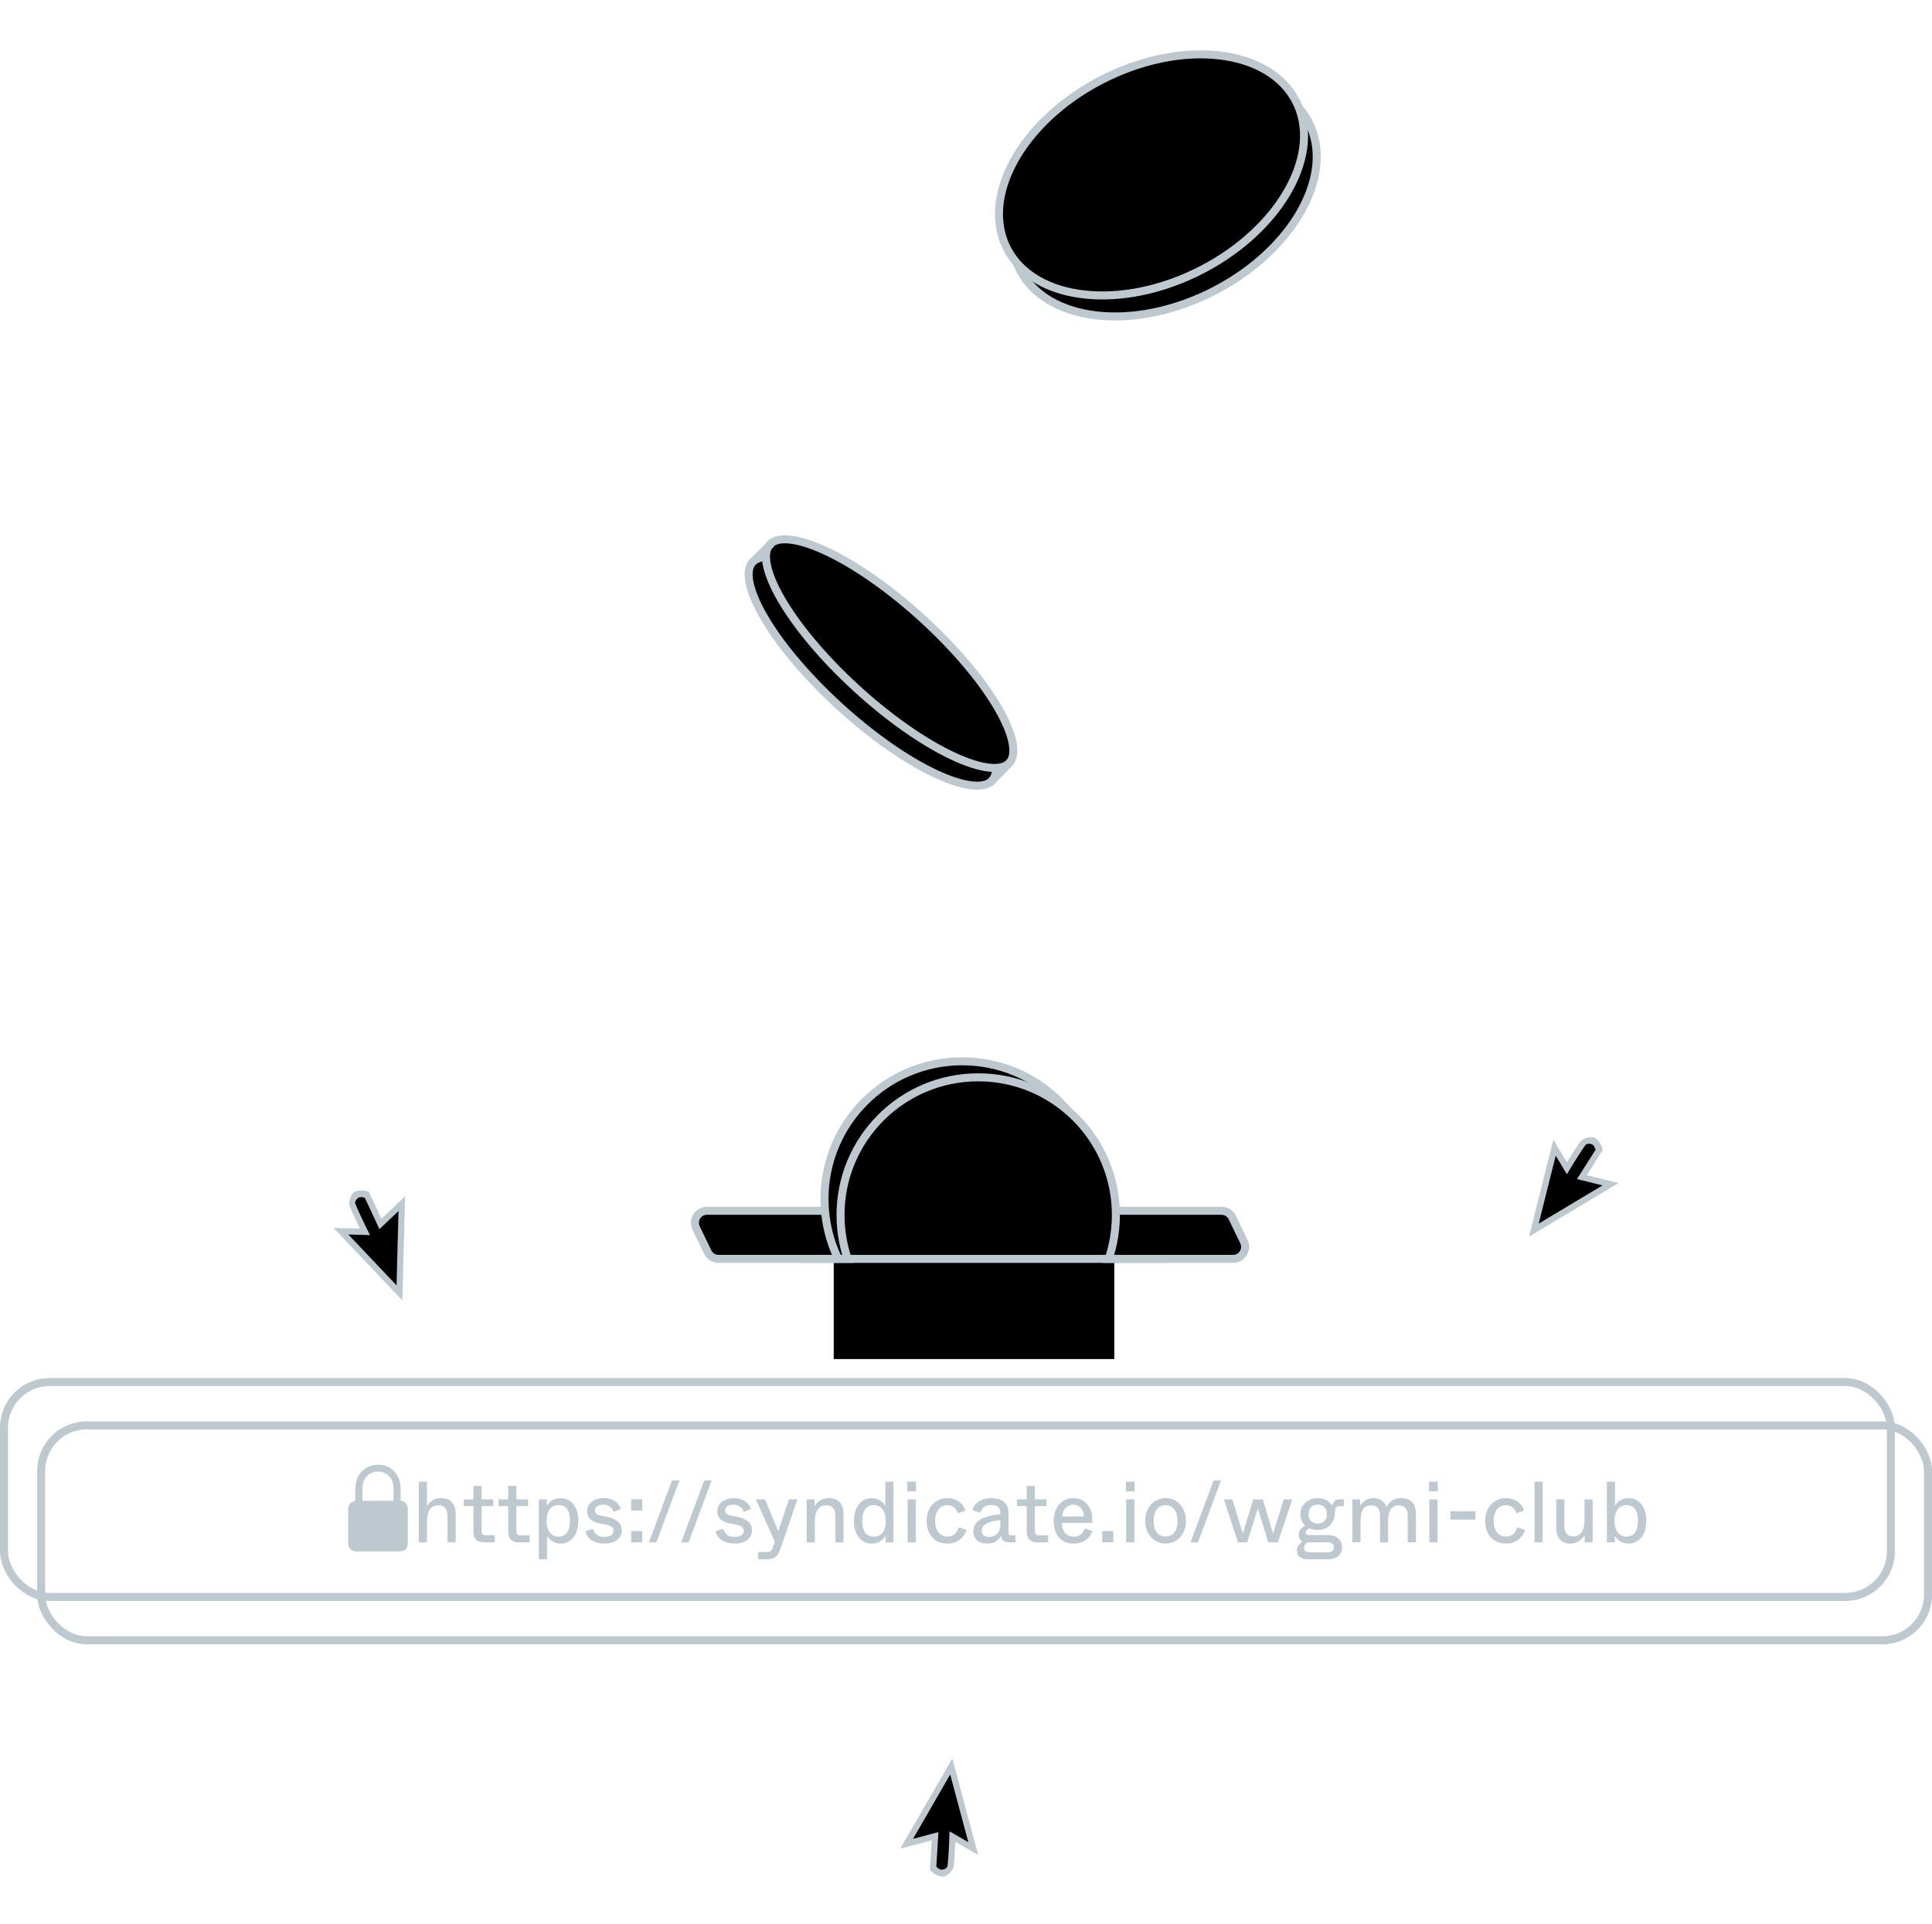 <svg width="241" height="240" viewBox="0 0 241 240" fill="none" xmlns="http://www.w3.org/2000/svg">
<path d="M53.262 192.422V190.108C53.262 189.351 53.284 187.793 54.69 187.793C55.382 187.793 55.825 188.183 55.825 189.145V192.422H56.842V188.907C56.842 187.718 56.269 186.907 55.047 186.907C53.825 186.907 53.36 187.696 53.262 187.956V186.842V184.852H52.246V192.422H53.262ZM61.73 192.422V191.546H60.605C60.238 191.546 60.076 191.384 60.076 191.016V187.902H61.525V187.058H60.076V185.382H59.059V187.058H57.837V187.902H59.059V191.103C59.059 191.989 59.524 192.422 60.411 192.422H61.73ZM66.071 192.422V191.546H64.946C64.578 191.546 64.416 191.384 64.416 191.016V187.902H65.865V187.058H64.416V185.382H63.4V187.058H62.178V187.902H63.4V191.103C63.4 191.989 63.865 192.422 64.751 192.422H66.071ZM68.237 194.531V192.638V191.611C68.497 192.054 69.005 192.573 69.946 192.573C71.211 192.573 72.141 191.492 72.141 189.74C72.141 187.977 71.211 186.907 69.946 186.907C69.005 186.907 68.465 187.426 68.205 187.869V187.058H67.221V194.531H68.237ZM69.654 191.708C68.8 191.708 68.183 191.048 68.183 189.729C68.183 188.41 68.8 187.772 69.654 187.772C70.487 187.772 71.092 188.269 71.092 189.729C71.092 191.178 70.487 191.708 69.654 191.708ZM75.375 192.573C76.759 192.573 77.559 191.924 77.559 190.908C77.559 189.718 76.37 189.372 75.753 189.243L75.115 189.124C74.369 188.983 74.207 188.778 74.207 188.431C74.207 188.053 74.531 187.718 75.245 187.718C76.088 187.718 76.413 188.248 76.543 188.615L77.44 188.269C77.224 187.588 76.586 186.907 75.256 186.907C74.142 186.907 73.234 187.566 73.234 188.529C73.234 189.556 74.001 189.902 74.921 190.086L75.57 190.205C76.305 190.346 76.532 190.616 76.532 190.994C76.532 191.47 76.132 191.741 75.386 191.741C74.51 191.741 74.12 191.276 73.98 190.724L73.017 191.038C73.244 192.054 74.25 192.573 75.375 192.573ZM80.112 188.453V187.047H78.728V188.453H80.112ZM80.112 192.422V191.016H78.728V192.422H80.112ZM84.749 184.701L81.872 192.422H80.942L83.819 184.701H84.749ZM88.772 184.701L85.896 192.422H84.966L87.842 184.701H88.772ZM91.617 192.573C93.001 192.573 93.802 191.924 93.802 190.908C93.802 189.718 92.612 189.372 91.996 189.243L91.358 189.124C90.611 188.983 90.449 188.778 90.449 188.431C90.449 188.053 90.774 187.718 91.487 187.718C92.331 187.718 92.655 188.248 92.785 188.615L93.683 188.269C93.466 187.588 92.828 186.907 91.498 186.907C90.384 186.907 89.476 187.566 89.476 188.529C89.476 189.556 90.244 189.902 91.163 190.086L91.812 190.205C92.547 190.346 92.774 190.616 92.774 190.994C92.774 191.47 92.374 191.741 91.628 191.741C90.752 191.741 90.363 191.276 90.222 190.724L89.26 191.038C89.487 192.054 90.492 192.573 91.617 192.573ZM97.49 189.837C97.242 190.562 97.177 190.767 97.079 191.059C96.982 190.8 96.885 190.562 96.528 189.729L95.425 187.058H94.289L96.658 192.357L96.387 193.125C96.236 193.536 96.02 193.622 95.652 193.622H94.571V194.531H95.684C96.625 194.531 97.025 194.195 97.371 193.179L99.48 187.058H98.41L97.49 189.837ZM101.641 192.422V190.108C101.641 189.351 101.662 187.793 103.068 187.793C103.76 187.793 104.204 188.183 104.204 189.145V192.422H105.22V188.907C105.22 187.718 104.68 186.907 103.36 186.907C102.236 186.907 101.716 187.696 101.608 187.956V187.058H100.624V192.422H101.641ZM108.724 192.573C109.665 192.573 110.195 192.054 110.455 191.611V192.422H111.449V184.852H110.433V186.842V187.88C110.173 187.437 109.654 186.907 108.724 186.907C107.459 186.907 106.518 187.988 106.518 189.751C106.518 191.503 107.459 192.573 108.724 192.573ZM109.005 191.708C108.184 191.708 107.567 191.211 107.567 189.751C107.567 188.302 108.184 187.772 109.005 187.772C109.871 187.772 110.487 188.431 110.487 189.751C110.487 191.07 109.871 191.708 109.005 191.708ZM114.261 186.063V184.852H113.18V186.063H114.261ZM114.24 192.422V187.058H113.212V192.422H114.24ZM118.196 192.573C119.407 192.573 120.218 191.87 120.575 190.875L119.612 190.54C119.429 191.135 119.028 191.697 118.185 191.697C117.331 191.697 116.649 191.07 116.649 189.74C116.649 188.431 117.341 187.783 118.174 187.783C118.92 187.783 119.31 188.258 119.493 188.788L120.445 188.464C120.175 187.62 119.407 186.907 118.185 186.907C116.682 186.907 115.59 188.064 115.59 189.74C115.59 191.47 116.628 192.573 118.196 192.573ZM123.14 192.573C123.995 192.573 124.514 192.195 124.892 191.611C124.957 192.065 125.108 192.422 125.887 192.422H126.666V191.557H126.114C125.865 191.557 125.801 191.492 125.801 191.243V188.788C125.801 187.631 125.108 186.907 123.659 186.907C122.243 186.907 121.475 187.674 121.302 188.41L122.275 188.723C122.416 188.313 122.719 187.761 123.659 187.761C124.449 187.761 124.784 188.139 124.784 188.756V188.918C123.043 189.059 121.41 189.556 121.41 191.038C121.41 191.989 122.091 192.573 123.14 192.573ZM123.411 191.741C122.773 191.741 122.459 191.438 122.459 190.951C122.459 190.097 123.53 189.783 124.784 189.653V190.205C124.784 191.276 124.092 191.741 123.411 191.741ZM130.744 192.422V191.546H129.619C129.252 191.546 129.089 191.384 129.089 191.016V187.902H130.539V187.058H129.089V185.382H128.073V187.058H126.851V187.902H128.073V191.103C128.073 191.989 128.538 192.422 129.425 192.422H130.744ZM133.918 192.573C135.032 192.573 135.886 192.054 136.275 191.027L135.345 190.692C135.194 191.07 134.815 191.719 133.95 191.719C133.215 191.719 132.501 191.286 132.458 190H136.232C136.427 188.248 135.475 186.907 133.875 186.907C132.48 186.907 131.441 188.01 131.441 189.762C131.441 191.568 132.425 192.573 133.918 192.573ZM132.48 189.188C132.566 188.258 133.182 187.718 133.875 187.718C134.588 187.718 135.194 188.226 135.205 189.188H132.48ZM138.882 192.422V191.016H137.498V192.422H138.882ZM141.529 186.063V184.852H140.447V186.063H141.529ZM141.507 192.422V187.058H140.48V192.422H141.507ZM145.398 192.573C146.837 192.573 147.94 191.384 147.94 189.751C147.94 188.118 146.88 186.907 145.398 186.907C143.917 186.907 142.846 188.118 142.846 189.751C142.846 191.362 143.949 192.573 145.398 192.573ZM145.398 191.697C144.512 191.697 143.906 191.07 143.906 189.762C143.906 188.442 144.512 187.783 145.398 187.783C146.274 187.783 146.88 188.442 146.88 189.762C146.88 191.07 146.274 191.697 145.398 191.697ZM152.316 184.701L149.439 192.422H148.509L151.386 184.701H152.316ZM155.571 192.422L156.382 189.826C156.696 188.832 156.793 188.496 156.902 188.172L157.41 189.837L158.199 192.422H159.4L161.206 187.058H160.135L159.367 189.524C159.032 190.638 158.891 191.081 158.805 191.33L158.361 189.848L157.518 187.058H156.328L155.55 189.61C155.225 190.67 155.106 191.059 155.031 191.34L154.49 189.556L153.733 187.058H152.673L154.425 192.422H155.571ZM165.705 194.531C166.635 194.531 167.413 194.033 167.413 193.027C167.413 192.13 166.732 191.524 165.683 191.524H163.358C162.991 191.524 162.882 191.351 162.882 191.178C162.882 190.984 163.066 190.789 163.358 190.67C163.661 190.832 164.007 190.875 164.375 190.875C165.575 190.875 166.408 190.097 166.505 188.886L166.527 188.626C166.57 188.01 166.743 187.902 167.197 187.902H167.641V187.058H167.089C166.538 187.058 166.3 187.393 166.202 187.858C165.954 187.437 165.359 186.907 164.364 186.907C163.109 186.907 162.201 187.772 162.201 188.907C162.201 189.545 162.482 190.032 162.796 190.313C162.428 190.551 161.996 190.919 161.996 191.449C161.996 191.881 162.169 192.141 162.471 192.325C162.158 192.519 161.779 192.909 161.779 193.449C161.779 194.076 162.158 194.531 163.207 194.531H165.705ZM164.375 190.075C163.672 190.075 163.218 189.61 163.218 188.896C163.218 188.194 163.672 187.707 164.375 187.707C165.078 187.707 165.532 188.194 165.532 188.896C165.532 189.61 165.078 190.075 164.375 190.075ZM163.488 193.665C162.969 193.665 162.677 193.536 162.677 193.103C162.677 192.768 162.893 192.53 163.066 192.422H165.575C166.008 192.422 166.386 192.53 166.386 193.038C166.386 193.547 166.008 193.665 165.575 193.665H163.488ZM169.715 192.422V189.891C169.715 189.156 169.769 187.804 171.023 187.804C171.704 187.804 172.159 188.161 172.159 189.145V192.422H173.154V189.891C173.154 189.156 173.186 187.804 174.473 187.804C175.154 187.804 175.598 188.161 175.598 189.145V192.422H176.625V188.864C176.625 187.588 175.954 186.907 174.765 186.907C173.694 186.907 173.197 187.534 172.97 188.021C172.689 187.328 172.083 186.907 171.304 186.907C170.385 186.907 169.909 187.469 169.682 187.869V187.058H168.698V192.422H169.715ZM179.346 186.063V184.852H178.265V186.063H179.346ZM179.325 192.422V187.058H178.298V192.422H179.325ZM184.049 189.589V188.54H180.934V189.589H184.049ZM187.864 192.573C189.076 192.573 189.887 191.87 190.243 190.875L189.281 190.54C189.097 191.135 188.697 191.697 187.854 191.697C186.999 191.697 186.318 191.07 186.318 189.74C186.318 188.431 187.01 187.783 187.843 187.783C188.589 187.783 188.978 188.258 189.162 188.788L190.114 188.464C189.843 187.62 189.076 186.907 187.854 186.907C186.35 186.907 185.258 188.064 185.258 189.74C185.258 191.47 186.296 192.573 187.864 192.573ZM192.441 192.422V184.852H191.425V192.422H192.441ZM195.889 192.573C196.992 192.573 197.5 191.816 197.673 191.503V192.422H198.668V187.058H197.652V189.394C197.652 190.227 197.587 191.687 196.246 191.687C195.576 191.687 195.143 191.297 195.143 190.335V187.058H194.126V190.573C194.126 191.762 194.667 192.573 195.889 192.573ZM203.169 192.573C204.434 192.573 205.364 191.492 205.364 189.74C205.364 187.977 204.434 186.907 203.169 186.907C202.228 186.907 201.709 187.426 201.46 187.869V186.842V184.852H200.443V192.422H201.428V191.611C201.687 192.054 202.228 192.573 203.169 192.573ZM202.877 191.708C202.022 191.708 201.406 191.048 201.406 189.729C201.406 188.41 202.022 187.772 202.877 187.772C203.709 187.772 204.315 188.269 204.315 189.729C204.315 191.178 203.709 191.708 202.877 191.708Z" fill="#BEC8CF"/>
<rect x="0.5" y="172.425" width="235.365" height="26.808" rx="5.679" stroke="#BEC8CF"/>
<rect x="5.135" y="177.832" width="235.365" height="26.808" rx="5.679" stroke="#BEC8CF"/>
<path d="M44.502 193.553H49.8C50.518 193.553 50.868 193.199 50.868 192.423V188.354C50.868 187.656 50.579 187.295 49.983 187.234V185.838C49.983 183.748 48.609 182.739 47.151 182.739C45.693 182.739 44.318 183.748 44.318 185.838V187.262C43.773 187.345 43.434 187.7 43.434 188.354V192.423C43.434 193.199 43.784 193.553 44.502 193.553ZM45.214 185.721C45.214 184.33 46.11 183.593 47.151 183.593C48.192 183.593 49.087 184.33 49.087 185.721V187.229L45.214 187.234V185.721Z" fill="#BEC8CF"/>
<g clip-path="url(#clip0_3374_41874)">
<g filter="url(#filter0_d_3374_41874)">
<path d="M197.152 141.626C197.361 141.342 198.484 140.821 199.098 141.29C199.712 141.76 199.939 142.693 199.939 142.693L197.939 145.834L201.887 146.823L190.738 153.507L193.767 141.411L195.456 144.229C195.638 143.932 196.886 141.986 197.152 141.626Z" fill="#BEC8CF"/>
<path fill-rule="evenodd" clip-rule="evenodd" d="M191.94 151.885L199.891 147.12L196.712 146.324L199.031 142.681C199.031 142.681 198.906 142.148 198.634 142.019C198.363 141.89 197.947 141.849 197.773 142.085C196.953 143.196 195.453 145.727 195.453 145.727L194.063 143.408L191.94 151.885Z" fill="black"/>
</g>
</g>
<g clip-path="url(#clip1_3374_41874)">
<g filter="url(#filter1_d_3374_41874)">
<path d="M43.606 149.68C43.48 149.351 43.642 148.124 44.368 147.857C45.094 147.591 46.004 147.901 46.004 147.901L47.58 151.275L50.533 148.474L50.188 161.468L41.608 152.42L44.892 152.508C44.739 152.194 43.767 150.097 43.606 149.68Z" fill="#BEC8CF"/>
<path fill-rule="evenodd" clip-rule="evenodd" d="M49.465 159.584L49.711 150.318L47.333 152.573L45.506 148.66C45.506 148.66 44.988 148.48 44.733 148.64C44.479 148.8 44.221 149.129 44.327 149.402C44.824 150.69 46.154 153.314 46.154 153.314L43.452 153.242L49.465 159.584Z" fill="black"/>
</g>
</g>
<g clip-path="url(#clip2_3374_41874)">
<g filter="url(#filter2_d_3374_41874)">
<path d="M118.957 232.114C118.912 232.463 118.184 233.464 117.419 233.352C116.654 233.241 116.002 232.534 116.002 232.534L116.225 228.817L112.294 229.871L118.793 218.614L122.02 230.657L119.175 229.015C119.16 229.363 119.015 231.67 118.957 232.114Z" fill="#BEC8CF"/>
<path fill-rule="evenodd" clip-rule="evenodd" d="M118.529 220.615L113.895 228.642L117.06 227.794L116.801 232.104C116.801 232.104 117.171 232.51 117.47 232.491C117.77 232.471 118.154 232.305 118.191 232.015C118.369 230.645 118.45 227.704 118.45 227.704L120.791 229.056L118.529 220.615Z" fill="black"/>
</g>
</g>
<path d="M93.91 70.094C94.375 69.619 95.199 69.392 96.448 69.537C97.686 69.681 99.237 70.182 101.003 71.016C104.531 72.683 108.816 75.631 113.007 79.472C117.198 83.314 120.472 87.296 122.383 90.615C123.339 92.278 123.94 93.749 124.156 94.938C124.374 96.138 124.184 96.946 123.72 97.421C123.255 97.896 122.432 98.123 121.182 97.977C119.944 97.833 118.394 97.333 116.627 96.498C113.099 94.832 108.814 91.884 104.623 88.042C100.432 84.2 97.159 80.219 95.248 76.899C94.291 75.237 93.691 73.766 93.475 72.577C93.257 71.377 93.446 70.569 93.91 70.094Z" fill="black" stroke="#BEC8CF"/>
<path d="M96.073 67.883C96.538 67.408 97.362 67.181 98.612 67.327C99.849 67.471 101.4 67.971 103.166 68.806C106.694 70.472 110.979 73.42 115.17 77.262C119.361 81.104 122.635 85.085 124.546 88.405C125.503 90.067 126.103 91.538 126.319 92.727C126.537 93.927 126.347 94.736 125.883 95.21C125.418 95.685 124.595 95.912 123.345 95.767C122.107 95.623 120.557 95.122 118.79 94.288C115.262 92.621 110.977 89.673 106.786 85.832C102.595 81.99 99.322 78.008 97.411 74.689C96.454 73.026 95.854 71.555 95.638 70.367C95.42 69.166 95.609 68.358 96.073 67.883Z" fill="black" stroke="#BEC8CF"/>
<line y1="-0.5" x2="3.711" y2="-0.5" transform="matrix(0.699 -0.715 0.737 0.676 123.872 97.98)" stroke="#BEC8CF"/>
<line x1="94.201" y1="69.832" x2="96.201" y2="67.832" stroke="#BEC8CF"/>
<path d="M126.965 33.129C125.515 29.81 126.154 25.81 128.475 21.986C130.795 18.166 134.767 14.577 139.856 12.155C144.945 9.732 150.146 8.954 154.43 9.631C158.717 10.309 162.029 12.429 163.479 15.748C164.929 19.067 164.29 23.067 161.969 26.891C159.649 30.711 155.676 34.3 150.588 36.723C145.499 39.145 140.298 39.923 136.014 39.246C131.726 38.568 128.415 36.449 126.965 33.129Z" fill="black" stroke="#BEC8CF"/>
<path d="M125.383 30.511C123.933 27.192 124.572 23.192 126.893 19.369C129.213 15.548 133.185 11.959 138.274 9.537C143.363 7.114 148.564 6.336 152.848 7.014C157.135 7.691 160.447 9.811 161.897 13.13C163.347 16.449 162.708 20.449 160.387 24.273C158.067 28.093 154.094 31.682 149.005 34.105C143.917 36.527 138.716 37.305 134.432 36.628C130.144 35.95 126.833 33.831 125.383 30.511Z" fill="black" stroke="#BEC8CF"/>
<path d="M89.63 157.056H153.816C154.922 157.056 155.647 155.9 155.167 154.905L153.721 151.905C153.471 151.386 152.946 151.056 152.37 151.056H88.184C87.079 151.056 86.353 152.211 86.833 153.207L88.279 156.207C88.529 156.726 89.054 157.056 89.63 157.056Z" fill="black" stroke="#BEC8CF"/>
<circle cx="120.023" cy="149.579" r="17.174" fill="black" stroke="#BEC8CF"/>
<circle cx="122.023" cy="151.579" r="17.174" fill="black" stroke="#BEC8CF"/>
<rect x="104" y="157.556" width="35" height="12" fill="black"/>
<line x1="100" y1="157.056" x2="145" y2="157.056" stroke="#BEC8CF"/>
<defs>
<filter id="filter0_d_3374_41874" x="189.348" y="140.484" width="13.93" height="15.185" filterUnits="userSpaceOnUse" color-interpolation-filters="sRGB">
<feFlood flood-opacity="0" result="BackgroundImageFix"/>
<feColorMatrix in="SourceAlpha" type="matrix" values="0 0 0 0 0 0 0 0 0 0 0 0 0 0 0 0 0 0 127 0" result="hardAlpha"/>
<feOffset dy="0.772"/>
<feGaussianBlur stdDeviation="0.695"/>
<feColorMatrix type="matrix" values="0 0 0 0 0 0 0 0 0 0 0 0 0 0 0 0 0 0 0.65 0"/>
<feBlend mode="normal" in2="BackgroundImageFix" result="effect1_dropShadow_3374_41874"/>
<feBlend mode="normal" in="SourceGraphic" in2="effect1_dropShadow_3374_41874" result="shape"/>
</filter>
<filter id="filter1_d_3374_41874" x="40.218" y="147.131" width="11.706" height="16.5" filterUnits="userSpaceOnUse" color-interpolation-filters="sRGB">
<feFlood flood-opacity="0" result="BackgroundImageFix"/>
<feColorMatrix in="SourceAlpha" type="matrix" values="0 0 0 0 0 0 0 0 0 0 0 0 0 0 0 0 0 0 127 0" result="hardAlpha"/>
<feOffset dy="0.772"/>
<feGaussianBlur stdDeviation="0.695"/>
<feColorMatrix type="matrix" values="0 0 0 0 0 0 0 0 0 0 0 0 0 0 0 0 0 0 0.65 0"/>
<feBlend mode="normal" in2="BackgroundImageFix" result="effect1_dropShadow_3374_41874"/>
<feBlend mode="normal" in="SourceGraphic" in2="effect1_dropShadow_3374_41874" result="shape"/>
</filter>
<filter id="filter2_d_3374_41874" x="110.904" y="217.996" width="12.507" height="17.528" filterUnits="userSpaceOnUse" color-interpolation-filters="sRGB">
<feFlood flood-opacity="0" result="BackgroundImageFix"/>
<feColorMatrix in="SourceAlpha" type="matrix" values="0 0 0 0 0 0 0 0 0 0 0 0 0 0 0 0 0 0 127 0" result="hardAlpha"/>
<feOffset dy="0.772"/>
<feGaussianBlur stdDeviation="0.695"/>
<feColorMatrix type="matrix" values="0 0 0 0 0 0 0 0 0 0 0 0 0 0 0 0 0 0 0.65 0"/>
<feBlend mode="normal" in2="BackgroundImageFix" result="effect1_dropShadow_3374_41874"/>
<feBlend mode="normal" in="SourceGraphic" in2="effect1_dropShadow_3374_41874" result="shape"/>
</filter>
<clipPath id="clip0_3374_41874">
<rect width="18.538" height="18.538" fill="white" transform="translate(191.531 159.336) rotate(-120.942)"/>
</clipPath>
<clipPath id="clip1_3374_41874">
<rect width="18.538" height="18.538" fill="white" transform="translate(55.531 163.928) rotate(-178.476)"/>
</clipPath>
<clipPath id="clip2_3374_41874">
<rect width="18.538" height="18.538" fill="white" transform="translate(115.27 213.903) rotate(30)"/>
</clipPath>
</defs>
</svg>

